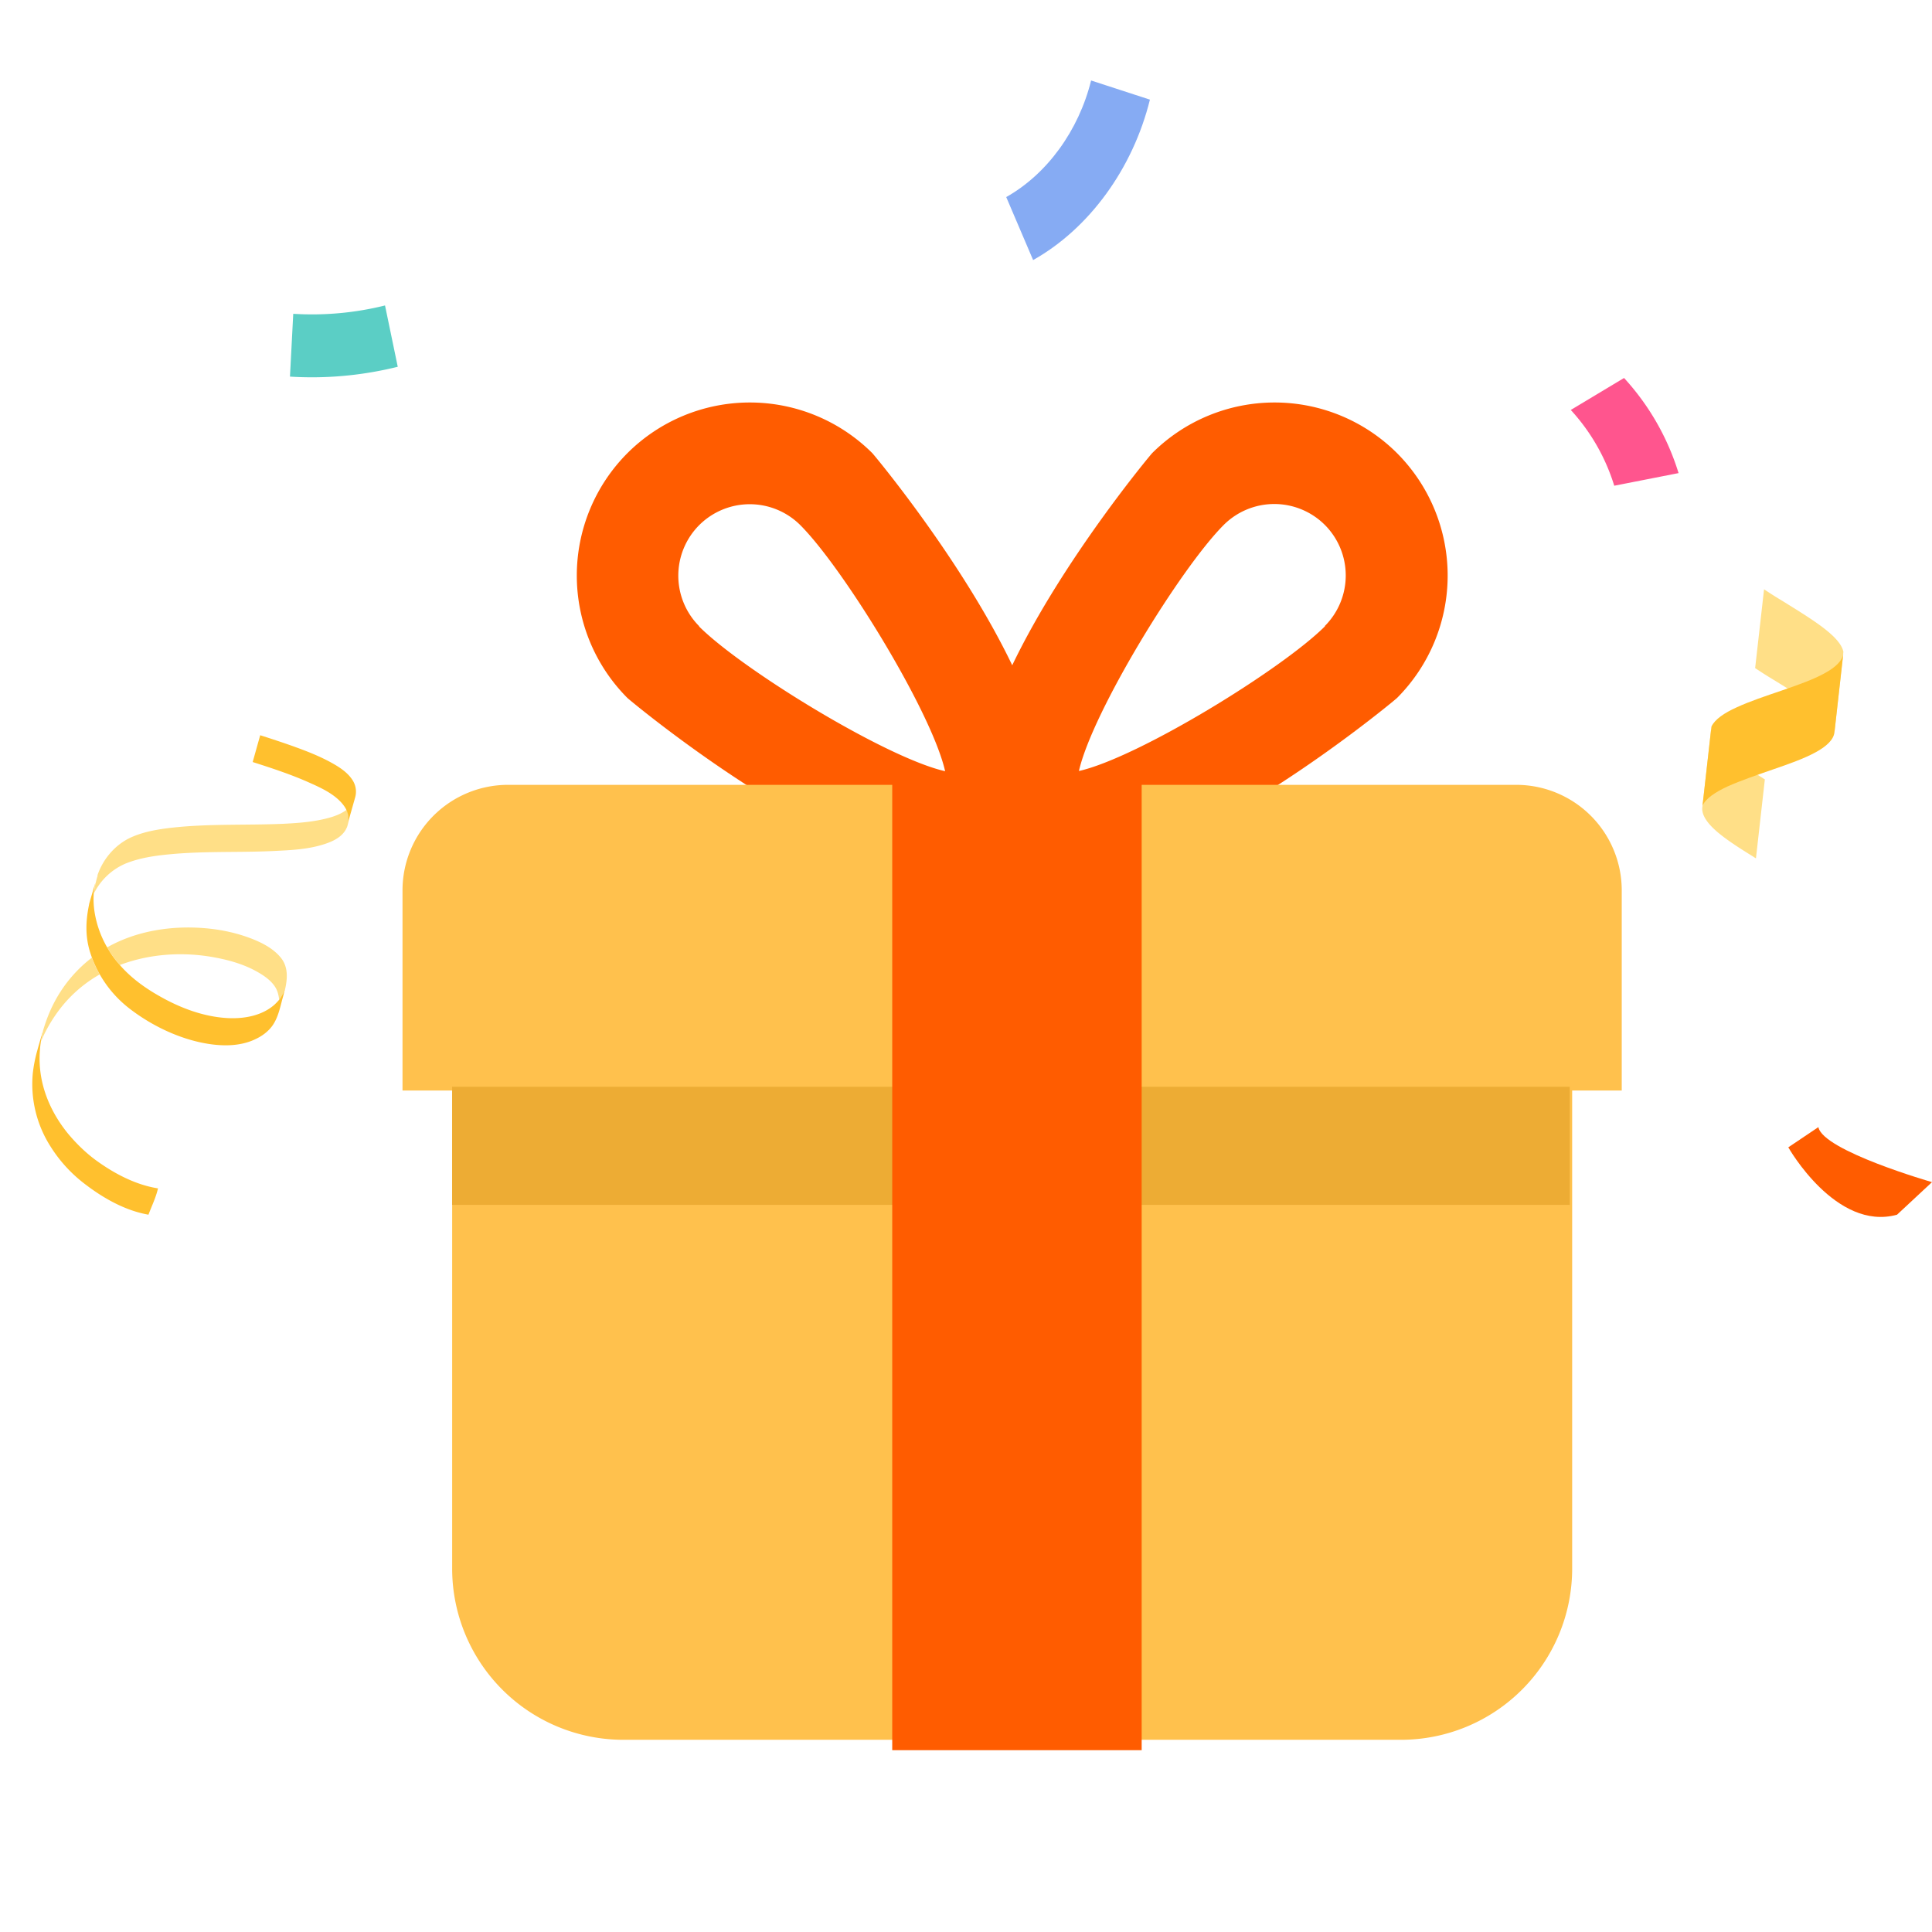 <svg width="56" height="56" viewBox="0 0 56 56" fill="none" xmlns="http://www.w3.org/2000/svg">
    <path d="M9.044 10.936c-.213 0-.426-.006-.639-.02l.095-1.82a8.774 8.774 0 0 0 2.66-.242l.369 1.777c-.817.202-1.65.305-2.485.305z" fill="#5BCEC5"/>
    <path d="m4.58 34.444-.03-.003c-.642-.108-1.257-.436-1.775-.815a4.067 4.067 0 0 1-.368-.306 4.979 4.979 0 0 1-.455-.485c-.54-.673-.866-1.5-.795-2.39.005-.088.016-.175.03-.265.014-.073.027-.148.044-.224.009-.028.013-.073.015-.08-.055.193-.115.387-.168.583a4.127 4.127 0 0 0-.128.657 3.358 3.358 0 0 0 .518 2.121 4.1 4.1 0 0 0 .993 1.083c.518.398 1.132.75 1.783.877.021.003.038.009.059.012.097-.258.22-.505.278-.77l-.001.005z" fill="#FFC02E"/>
    <path d="M1.245 29.882c.092-.312.207-.608.362-.891a3.93 3.93 0 0 1 1.056-1.233c.06.169.137.33.226.487a3.848 3.848 0 0 0-1.109.945 4.332 4.332 0 0 0-.534.864 2.51 2.51 0 0 0-.056.13c.014-.074.027-.148.044-.224.008-.028.013-.074.015-.08l-.004.002zM2.823 25.376c.161-.478.517-.897.98-1.106.394-.176.832-.242 1.258-.287 1.038-.108 2.087-.06 3.13-.104.435-.021.878-.052 1.302-.163.19-.048.393-.123.554-.243.02.038.03.075.043.116.008.034.013.07.012.104v.09a.84.84 0 0 1-.035.167.295.295 0 0 1-.021.05c-.003.012-.013.021-.016.033-.133.253-.43.377-.691.454-.412.124-.852.153-1.276.173-.52.029-1.042.03-1.565.035-.523.006-1.044.016-1.568.066-.433.04-.878.104-1.283.267a1.819 1.819 0 0 0-.922.865 1.641 1.641 0 0 1 .047-.298c.019-.072.034-.143.059-.213l-.008-.006zM8.23 28.752s-.018.039-.03.06c-.022.04-.046.076-.07.113-.014.017-.027.038-.038.054a1.076 1.076 0 0 0-.047-.224c-.088-.273-.367-.464-.605-.596-.368-.206-.787-.327-1.206-.405-.915-.173-1.888-.113-2.76.217a3.377 3.377 0 0 1-.368-.511c.856-.485 1.88-.639 2.853-.554.456.039.916.138 1.345.306.307.12.627.288.838.55.213.264.193.595.122.91l-.016.042c-.007.014-.01.025-.016.042l-.002-.004z" fill="#FFDF87"/>
    <path d="M2.764 25.59c-.01.044-.016.085-.026.129a2.776 2.776 0 0 0-.02.169c-.002.015-.002.034-.003.049-.009.162 0 .325.024.485a2.97 2.97 0 0 0 .367 1.038c.105.188.228.357.368.512.31.357.697.643 1.117.883.616.356 1.312.622 2.029.656.465.02.967-.07 1.327-.382a1.49 1.49 0 0 0 .142-.148c.014-.017.029-.034.038-.053.024-.037.047-.073.069-.114l.03-.059a.212.212 0 0 0 .016-.042c.005-.017.013-.03.016-.042-.017.076-.037.154-.056.226-.009.038-.023.075-.031.113-.066.254-.128.522-.287.736-.12.16-.286.282-.465.367-.48.238-1.058.215-1.568.11-.752-.155-1.5-.526-2.104-.994a3.327 3.327 0 0 1-1.142-1.65c-.14-.46-.117-.91-.024-1.355.001-.006.001-.016.003-.021.017-.067.076-.27.18-.613zM10.29 23.129a.615.615 0 0 0-.044-.47c-.15-.273-.444-.447-.712-.591-.393-.207-.814-.36-1.237-.508a35.303 35.303 0 0 0-.755-.249l-.218.777c.572.183 1.14.369 1.682.615.314.14.654.302.888.56.056.062.109.134.145.21.02.038.03.075.042.116.009.034.014.07.013.104v.09l-.006.052c-.004.011-.005.026-.009.038l.211-.744z" fill="#FFC02E"/>
    <path d="M49.74 24.082c.292.255.68.502 1.098.76.019.015.04.024.059.039l.258-2.29s-.04-.023-.059-.038c-.41-.256-.806-.506-1.097-.76-.264-.233-.422-.47-.399-.682l-.258 2.29c-.024.212.135.449.398.68zM50.878 19.368c.17.114.351.229.537.341.418.258.838.51 1.172.769.314.239.541.481.592.701l.253-2.287c-.048-.227-.277-.462-.59-.701-.34-.258-.756-.51-1.173-.77a12.79 12.79 0 0 1-.537-.34l-.259 2.29.005-.003z" fill="#FFDF87"/>
    <path d="M53.43 18.94c-.024.213-.233.407-.543.575-.338.186-.778.341-1.236.498-.467.16-.927.312-1.315.491-.355.16-.633.348-.729.557-.04.337-.22 1.952-.258 2.29.096-.21.375-.394.729-.557.385-.172.847-.33 1.315-.492.462-.159.902-.314 1.235-.497.31-.168.52-.363.544-.575.039-.337.22-1.952.258-2.29z" fill="#FFC02E"/>
    <path d="M51.835 33.256s1.379 2.441 3.151 1.953L56 34.265s-3.167-.911-3.293-1.595l-.872.586z" fill="#FF5C00"/>
    <path d="M46.79 14.08a5.74 5.74 0 0 0-1.26-2.197l1.544-.927a7.212 7.212 0 0 1 1.58 2.757l-1.864.366z" fill="#FF558E"/>
    <path d="m29.946 7.539-.78-1.827c1.181-.664 2.101-1.927 2.46-3.379l1.705.555c-.494 1.999-1.76 3.737-3.385 4.65z" fill="#86ABF3"/>
    <path d="M40.493 13.134a5.024 5.024 0 0 0-7.097 0c-.047.047-2.588 3.09-4.056 6.149-1.468-3.06-4.009-6.102-4.056-6.149a5.024 5.024 0 0 0-7.097 0 5.024 5.024 0 0 0 0 7.098c.076.077 8.023 6.703 11.153 4.687 3.136 2.01 11.076-4.61 11.153-4.687a5.024 5.024 0 0 0 0-7.098zm-20.226 5.017a2.074 2.074 0 0 1 0-2.93 2.074 2.074 0 0 1 2.93 0c1.25 1.25 3.809 5.412 4.198 7.133-1.716-.389-5.884-2.947-7.133-4.197l.005-.006zm18.14 0c-1.25 1.25-5.412 3.808-7.134 4.197.39-1.721 2.948-5.883 4.198-7.133a2.074 2.074 0 0 1 2.93 0 2.074 2.074 0 0 1 0 2.93l.005.006z" fill="#FF5C00"/>
    <path d="M13.105 31.45H45.57v14.016a4.964 4.964 0 0 1-4.964 4.963H18.07a4.964 4.964 0 0 1-4.964-4.963V31.45z" fill="#FFC14D"/>
    <path d="M47.013 31.61H11.667v-5.801a3.06 3.06 0 0 1 3.06-3.06h29.22a3.06 3.06 0 0 1 3.06 3.06v5.8h.006z" fill="#FFC14D"/>
    <path fill="#EDAC34" d="M13.105 31.5H45.5v3.423H13.105z"/>
    <path d="M33.092 22.613h-7.23V50.73h7.23V22.613z" fill="#FF5C00"/>
</svg>
